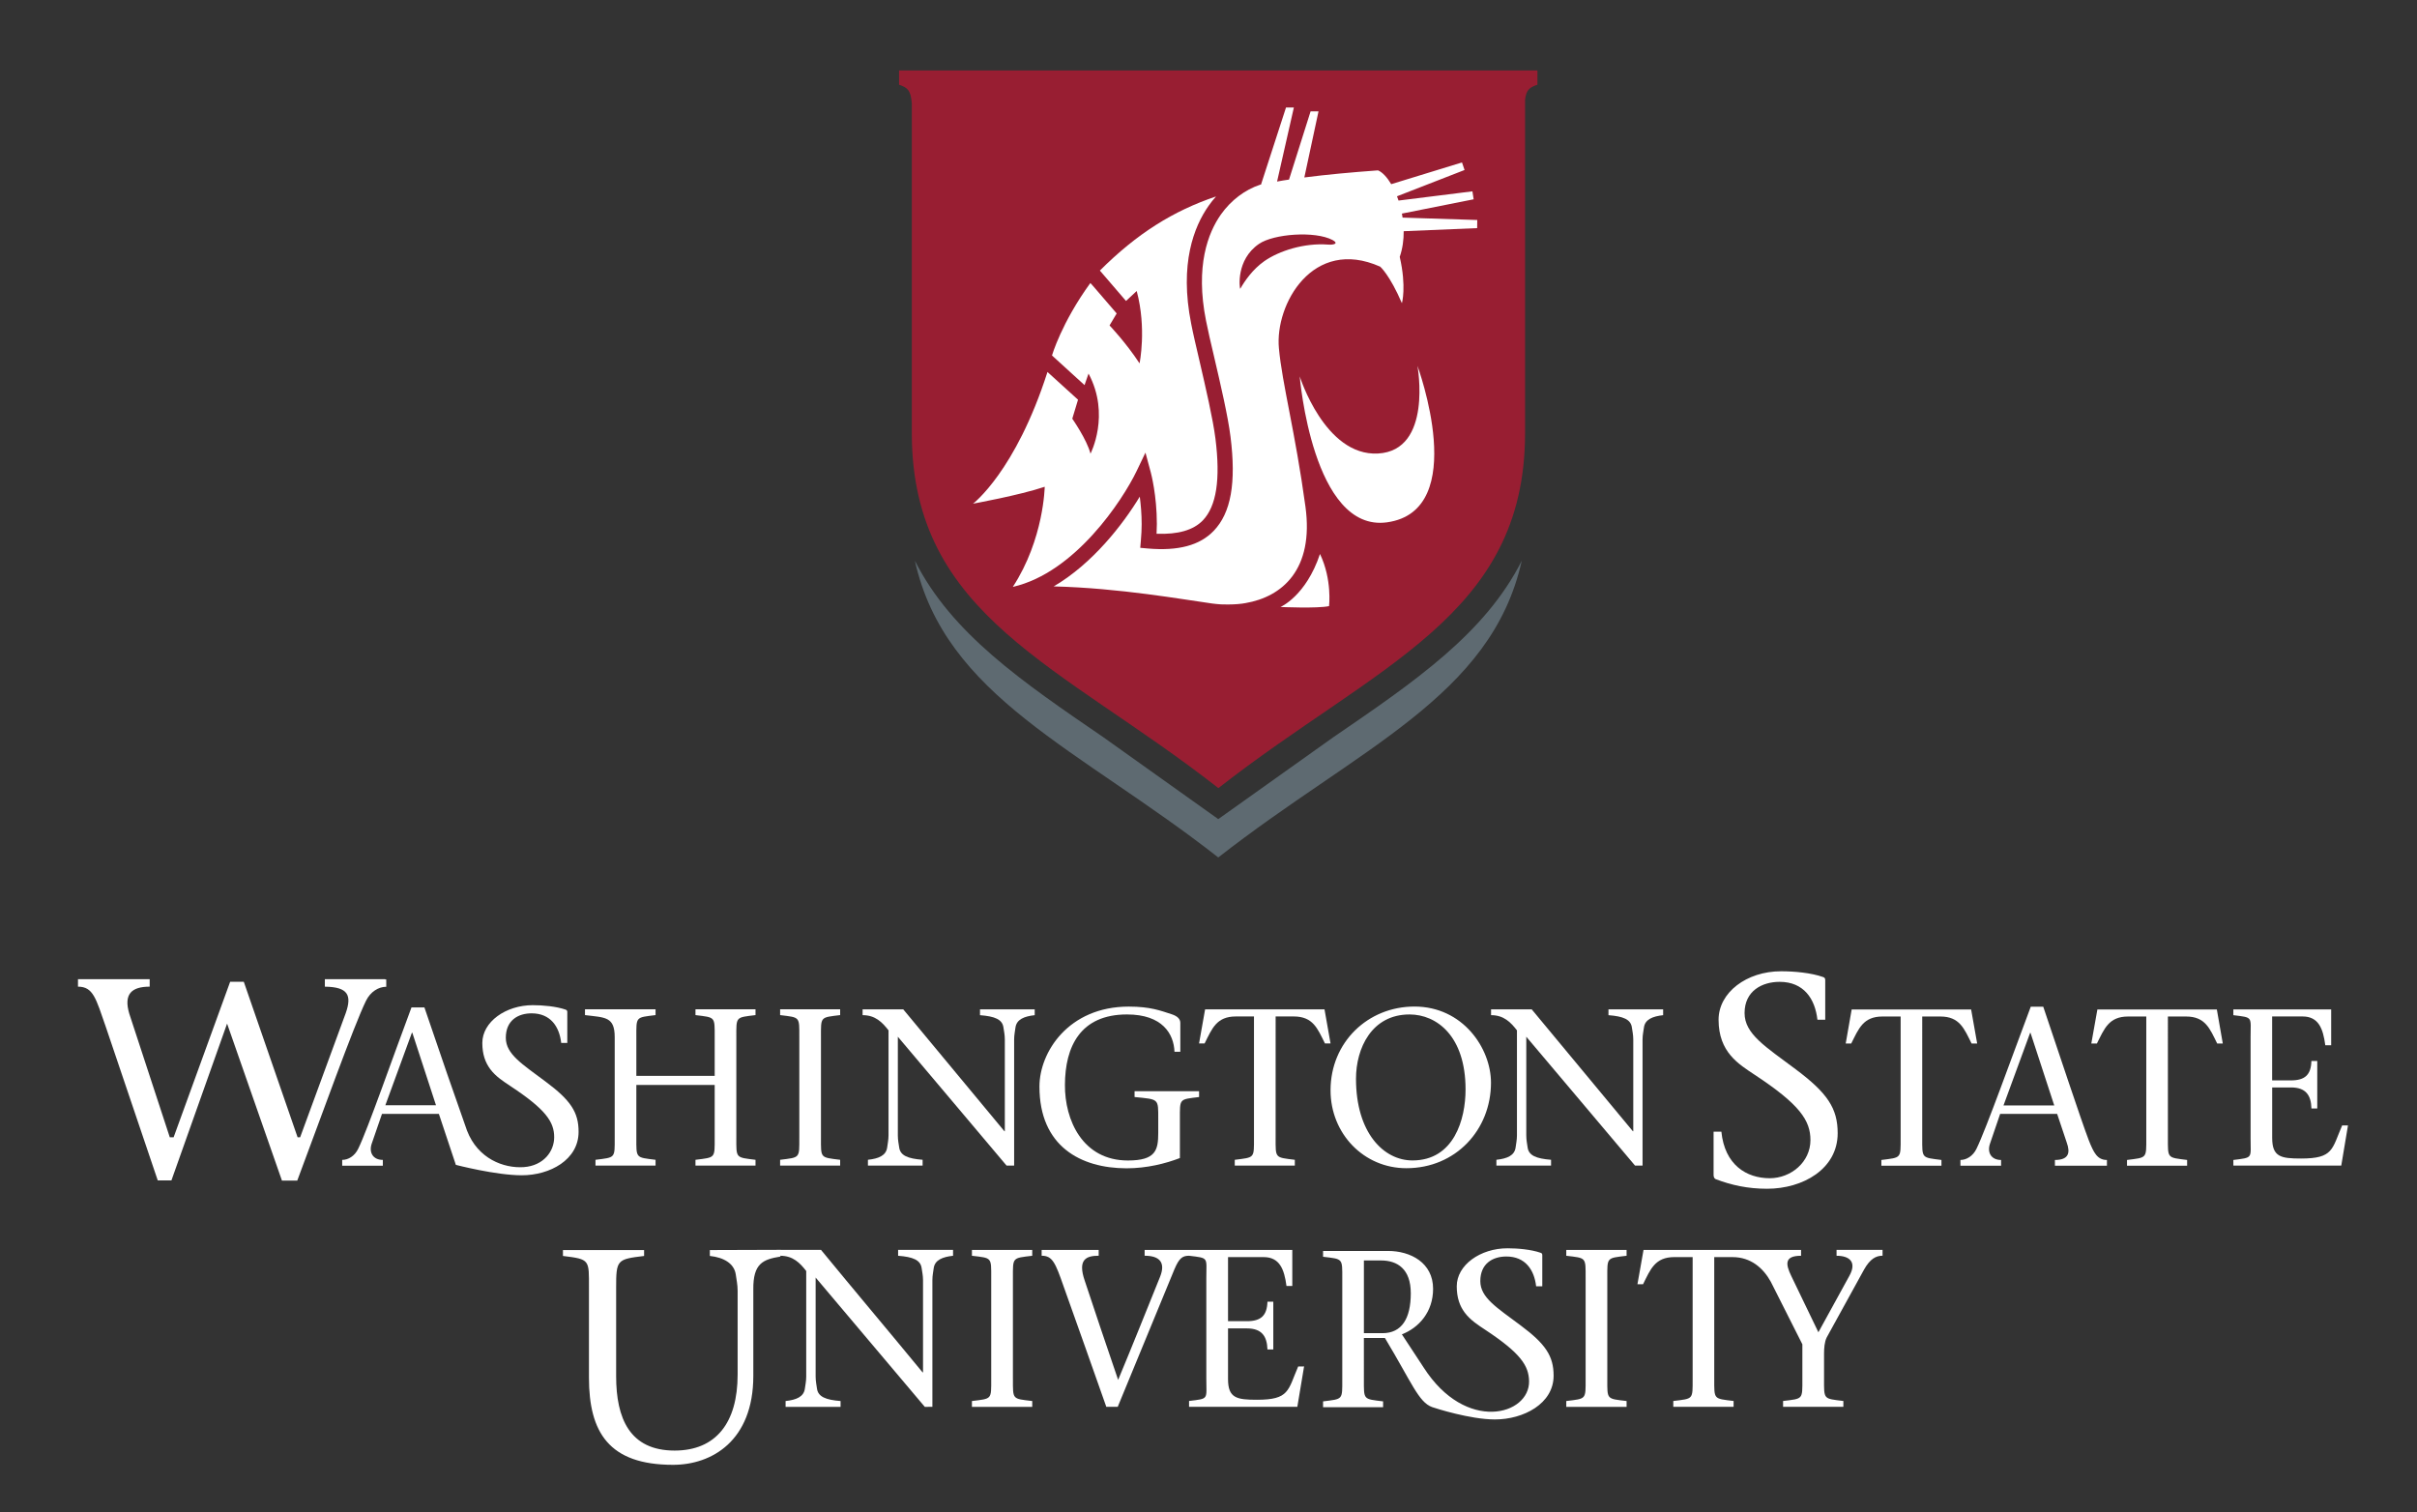 <?xml version="1.0" encoding="utf-8"?>
<!-- Generator: Adobe Illustrator 16.0.0, SVG Export Plug-In . SVG Version: 6.00 Build 0)  -->
<!DOCTYPE svg PUBLIC "-//W3C//DTD SVG 1.1//EN" "http://www.w3.org/Graphics/SVG/1.1/DTD/svg11.dtd">
<svg version="1.1" id="Layer_1" xmlns="http://www.w3.org/2000/svg" xmlns:xlink="http://www.w3.org/1999/xlink" x="0px" y="0px"
	 width="179.646px" height="112.389px" viewBox="0 0 179.646 112.389" enable-background="new 0 0 179.646 112.389"
	 xml:space="preserve">
<rect x="0" y="0" width="179.646" height="112.389" fill="#333333" stroke="none"/>
<g>
	<g>
		<path fill="#FFFFFF" d="M113.014,98.511c-1.761-1.319-2.988-2.057-2.988-3.287c0-1.3,0.914-1.829,1.936-1.829
			c1.404,0,2.072,0.985,2.213,2.216h0.457v-2.304c0-0.087-0.018-0.159-0.123-0.188c-0.7-0.246-1.702-0.334-2.461-0.334
			c-2.021,0-3.774,1.243-3.774,2.826c0,0.855,0.233,1.471,0.582,1.938h-0.007c0.008,0.007,0.017,0.014,0.021,0.021
			c0.426,0.567,1.011,0.933,1.527,1.276c2.637,1.741,3.229,2.671,3.253,3.813c0.048,2.533-4.702,3.868-7.831-1.007l-1.623-2.471
			c1.277-0.497,2.32-1.674,2.32-3.383c0-1.943-1.677-2.816-3.351-2.816h-4.827v0.432c1.492,0.18,1.428,0.1,1.428,1.641v7.462
			c0,1.547,0.064,1.461-1.428,1.646v0.432h4.462v-0.432c-1.491-0.185-1.428-0.099-1.428-1.646V99.45h1.562
			c2.005,3.332,2.502,4.776,3.513,5.14c0.226,0.08,2.827,0.917,4.665,0.917c2.109,0,4.362-1.16,4.362-3.252
			C115.474,100.795,114.877,99.897,113.014,98.511z M102.751,99.095h-1.378V93.69h1.276c1.21,0,2.209,0.628,2.209,2.438
			C104.858,98.002,104.193,99.095,102.751,99.095z"/>
		<path fill="#FFFFFF" d="M68.737,104.572c0,0,0,0-8.114-9.612v7.362c0,0.353,0.068,0.636,0.101,0.899
			c0.085,0.6,0.65,0.832,1.752,0.917v0.434H58.39v-0.434c0.802-0.085,1.35-0.317,1.432-0.917c0.035-0.267,0.101-0.55,0.101-0.899
			v-7.848c-0.465-0.6-0.982-1.134-1.932-1.134v-0.438h3.03c2.479,3.021,5.066,6.084,7.55,9.104h0.034v-6.854
			c0-0.351-0.068-0.632-0.104-0.896c-0.084-0.603-0.646-0.83-1.748-0.915v-0.438h4.083v0.438c-0.78,0.085-1.35,0.312-1.436,0.915
			c-0.033,0.268-0.099,0.549-0.099,0.896v9.417L68.737,104.572L68.737,104.572z"/>
		<path fill="#FFFFFF" d="M75.287,102.488c0,1.556-0.063,1.47,1.435,1.65v0.434H72.24v-0.434c1.5-0.184,1.433-0.098,1.433-1.65
			V94.99c0-1.551,0.067-1.471-1.433-1.649v-0.432h4.481v0.432c-1.498,0.182-1.435,0.102-1.435,1.649V102.488z"/>
		<path fill="#FFFFFF" d="M96.488,101.571c-0.768,1.785-0.65,2.473-3.064,2.473c-1.5,0-2.149-0.12-2.149-1.536V98.74h1.399
			c1.115,0,1.498,0.586,1.531,1.566h0.434v-3.553h-0.434c-0.033,1.033-0.48,1.451-1.531,1.451h-1.399V93.44h2.645
			c1.198,0,1.535,0.914,1.699,2.147h0.432v-2.681h-7.674h-3.301v0.432c1.131,0,1.566,0.516,1.148,1.563
			c-1.033,2.553-2.052,5.114-3.117,7.665c-0.866-2.527-1.831-5.396-2.479-7.361c-0.554-1.604,0.116-1.867,1.033-1.867v-0.432h-4.24
			v0.432c0.806,0,1.02,0.516,1.641,2.3c1.015,2.833,2.147,6.048,3.166,8.932h0.848c1.401-3.416,2.817-6.812,4.216-10.229
			c0.354-0.836,0.603-1.002,1.086-1.002c1.499,0.182,1.283,0.102,1.283,1.647v7.497c0,1.556,0.216,1.47-1.283,1.65v0.434h8.048
			l0.501-3.001L96.488,101.571L96.488,101.571z"/>
		<path fill="#FFFFFF" d="M119.464,102.488c0,1.556-0.066,1.47,1.434,1.65v0.434h-4.483v-0.434c1.501-0.184,1.438-0.098,1.438-1.65
			V94.99c0-1.551,0.063-1.471-1.438-1.649v-0.432h4.483v0.432c-1.5,0.182-1.434,0.102-1.434,1.649V102.488z"/>
		<path fill="#FFFFFF" d="M136.504,92.909v0.432c0.982,0,1.519,0.479,0.949,1.499l-2.299,4.187l-2.018-4.187
			c-0.416-0.866-0.531-1.499,0.729-1.499v-0.432h-2.793h-1.156h-7.76l-0.451,2.546h0.417c0.549-1.102,0.882-2.016,2.331-2.016h1.354
			v9.046c0,1.556,0.062,1.47-1.438,1.65v0.434h4.482v-0.434c-1.5-0.184-1.438-0.098-1.438-1.65V93.44h1.354
			c1.367,0,2.285,0.815,2.848,1.829l2.348,4.654v2.562c0,1.556,0.066,1.47-1.434,1.65v0.434h4.481v-0.434
			c-1.497-0.184-1.436-0.098-1.436-1.65v-1.863c0-0.415,0.034-0.887,0.201-1.215l2.781-5.054c0.452-0.8,0.896-1.016,1.367-1.016
			v-0.433H136.5v0.004L136.504,92.909L136.504,92.909z"/>
		<path fill="#FFFFFF" d="M58.01,92.9l-5.25,0.017v0.436c1.055,0.113,1.814,0.575,1.928,1.384c0.045,0.357,0.137,0.736,0.137,1.208
			v6.229c0,3.589-1.617,5.646-4.685,5.646c-3.343,0-4.345-2.396-4.345-5.533v-6.566c0-2.083,0.062-2.121,2.078-2.366v-0.436h-6.031
			v0.436c2.021,0.245,1.933,0.283,1.933,2.366v6.68c0,4.059,1.479,6.479,6.251,6.479c2.892,0,5.965-1.793,5.965-6.613v-6.32
			c0-0.037,0-0.072,0-0.108c-0.021-1.945,0.736-2.229,2.011-2.438L58.01,92.9z"/>
	</g>
	<g>
		<g>
			<path fill="#FFFFFF" d="M47.297,84.562c0,1.543-0.064,1.46,1.428,1.646v0.431H44.26v-0.431c1.493-0.186,1.429-0.103,1.429-1.646
				v-7.469c0-1.54-0.717-1.458-2.21-1.641v-0.432h5.246v0.432c-1.492,0.183-1.428,0.101-1.428,1.641v2.874h5.823v-2.874
				c0-1.54,0.065-1.458-1.428-1.641v-0.432h4.462v0.432c-1.491,0.183-1.426,0.101-1.426,1.641v7.469c0,1.543-0.064,1.46,1.426,1.646
				v0.431h-4.462v-0.431c1.493-0.186,1.428-0.103,1.428-1.646v-3.918h-5.823V84.562z"/>
			<path fill="#FFFFFF" d="M61.019,84.562c0,1.543-0.068,1.46,1.426,1.646v0.431h-4.462v-0.431c1.493-0.186,1.427-0.103,1.427-1.646
				v-7.469c0-1.54,0.066-1.458-1.427-1.641v-0.432h4.462v0.432c-1.494,0.183-1.426,0.101-1.426,1.641V84.562z"/>
			<path fill="#FFFFFF" d="M74.812,86.635c-2.64-3.118-5.375-6.389-8.079-9.575v7.337c0,0.348,0.062,0.63,0.101,0.896
				c0.083,0.6,0.646,0.828,1.74,0.913v0.431H64.51v-0.431c0.797-0.085,1.346-0.313,1.43-0.913c0.032-0.268,0.1-0.55,0.1-0.896
				v-7.813c-0.466-0.599-0.979-1.128-1.926-1.128v-0.432h3.021c2.475,3,5.043,6.057,7.518,9.059h0.032v-6.817
				c0-0.35-0.065-0.633-0.103-0.896c-0.082-0.6-0.646-0.828-1.742-0.912v-0.432h4.066v0.432c-0.78,0.084-1.343,0.312-1.429,0.912
				c-0.032,0.265-0.1,0.548-0.1,0.896v9.373L74.812,86.635L74.812,86.635z"/>
			<path fill="#FFFFFF" d="M77.258,80.762c0-2.555,2.158-5.942,6.639-5.942c1.606,0,2.372,0.304,3.186,0.568
				c0.464,0.148,0.646,0.38,0.646,0.646v2.141h-0.434c-0.05-1.328-0.896-2.771-3.53-2.771c-3.471,0-4.6,2.391-4.612,5.228
				c-0.02,2.621,1.31,5.627,4.678,5.627c2.075,0,2.257-0.767,2.257-2.058v-1.017c0-1.545,0.064-1.458-1.76-1.643V81.11h4.795v0.432
				c-1.493,0.185-1.426,0.098-1.426,1.643v2.892c-1.062,0.41-2.456,0.763-3.967,0.763C80.328,86.835,77.258,85.209,77.258,80.762z"
				/>
			<path fill="#FFFFFF" d="M94.812,84.562c0,1.543-0.066,1.46,1.427,1.646v0.431h-4.464v-0.431c1.492-0.186,1.428-0.103,1.428-1.646
				v-9.009h-1.346c-1.443,0-1.775,0.909-2.323,2.006h-0.413l0.449-2.535h8.875l0.448,2.535h-0.415
				c-0.547-1.097-0.879-2.006-2.322-2.006h-1.344V84.562z"/>
			<path fill="#FFFFFF" d="M98.894,81.043c0-3.586,2.786-6.227,6.234-6.227c3.603,0,5.691,3.104,5.691,5.662
				c0,3.501-2.622,6.354-6.289,6.354C101.365,86.835,98.894,84.265,98.894,81.043z M108.929,80.978c0-3.966-2.142-5.574-4.164-5.574
				c-2.819,0-3.979,2.521-3.979,4.776c0,4.021,2.056,6.075,4.195,6.075C108.067,86.255,108.929,83.202,108.929,80.978z"/>
			<path fill="#FFFFFF" d="M121.523,86.635c-2.643-3.118-5.375-6.389-8.08-9.575v7.337c0,0.348,0.062,0.63,0.1,0.896
				c0.083,0.6,0.646,0.828,1.741,0.913v0.431h-4.062v-0.431c0.798-0.085,1.345-0.313,1.427-0.913c0.033-0.268,0.1-0.55,0.1-0.896
				v-7.813c-0.463-0.599-0.978-1.128-1.924-1.128v-0.432h3.021c2.475,3,5.042,6.057,7.518,9.059h0.031v-6.817
				c0-0.35-0.066-0.633-0.103-0.896c-0.082-0.6-0.645-0.828-1.74-0.912v-0.432h4.063v0.432c-0.778,0.084-1.343,0.312-1.426,0.912
				c-0.033,0.265-0.104,0.548-0.104,0.896v9.373L121.523,86.635L121.523,86.635z"/>
			<path fill="#FFFFFF" d="M28.63,72.8v-0.018h-4.485v0.557c1.729,0.019,2.013,0.637,1.559,1.947l-3.396,9.248h-0.189l-4-11.562
				h-1.012l-4.203,11.562h-0.285l-3.011-9.188c-0.431-1.455,0.169-2.008,1.516-2.008v-0.557H5.796v0.557
				c1.135,0,1.335,0.881,2.062,2.971l3.866,11.429h1.018l4.136-11.654l4.077,11.668h1.139c1.744-4.645,4.199-11.506,5.104-13.354
				c0.336-0.691,0.944-1.052,1.511-1.052V72.8H28.63z"/>
			<path fill="#FFFFFF" d="M40.562,80.403c-1.746-1.309-2.967-2.043-2.967-3.266c0-1.291,0.905-1.816,1.92-1.816
				c1.396,0,2.06,0.979,2.197,2.201h0.453v-2.287c0-0.088-0.017-0.153-0.123-0.189c-0.695-0.243-1.69-0.332-2.441-0.332
				c-2.01,0-3.752,1.24-3.752,2.812c0,0.854,0.232,1.458,0.579,1.928h-0.008c0.009,0.006,0.017,0.013,0.021,0.02
				c0.422,0.564,1.004,0.924,1.519,1.269c2.619,1.729,3.229,2.652,3.229,3.787c0,1.059-0.792,2.113-2.252,2.221
				c-1.494,0.104-3.416-0.615-4.227-2.714c-0.718-2.013-2.179-6.237-3.165-9.155h-0.962c-1.377,3.667-3.243,9.044-3.958,10.502
				c-0.263,0.549-0.744,0.831-1.191,0.831v0.432h0.718h2.302v-0.432c-0.729,0-1.045-0.548-0.83-1.195l0.767-2.224h4.229l0.713,2.141
				l0.549,1.648c0,0,2.97,0.774,4.898,0.774c2.095,0,4.224-1.15,4.224-3.229C43.006,82.671,42.413,81.782,40.562,80.403z
				 M28.641,82.155l1.973-5.392h0.033l1.759,5.392H28.641z"/>
		</g>
		<g>
			<path fill="#FFFFFF" d="M135.082,75.795c-0.177-1.565-1.022-2.815-2.811-2.815c-1.295,0-2.604,0.67-2.604,2.32
				c0,1.564,1.562,2.5,3.795,4.176c2.363,1.767,3.125,2.902,3.125,4.756c0,2.654-2.576,4.128-5.252,4.128
				c-1.432,0-2.658-0.271-3.817-0.715c-0.086-0.044-0.154-0.134-0.154-0.31v-3.218h0.579c0.247,2.477,1.872,3.46,3.595,3.46
				c1.585,0,3.025-1.205,3.025-2.834c0-1.453-0.781-2.639-4.128-4.844c-1.204-0.804-2.7-1.678-2.7-4.104
				c0-2.019,2.08-3.601,4.646-3.601c0.96,0,2.233,0.111,3.125,0.43c0.138,0.04,0.156,0.135,0.156,0.245v2.926H135.082z"/>
			<path fill="#FFFFFF" d="M142.871,84.573c0,1.547-0.062,1.458,1.429,1.646v0.428h-4.465V86.22
				c1.494-0.188,1.432-0.101,1.432-1.646v-9.017h-1.351c-1.44,0-1.772,0.914-2.322,2.008h-0.41l0.443-2.532h8.879l0.449,2.532
				h-0.415c-0.548-1.094-0.88-2.008-2.322-2.008h-1.347V84.573z"/>
			<path fill="#FFFFFF" d="M148.663,82.795l-0.759,2.226c-0.217,0.65,0.098,1.199,0.828,1.199v0.428h-3.021V86.22
				c0.446,0,0.933-0.289,1.194-0.833c0.714-1.463,2.655-6.886,4.033-10.557h0.929c1.128,3.337,2.819,8.451,3.384,9.927
				c0.368,0.926,0.633,1.463,1.349,1.463v0.428h-3.866V86.22c1.045,0,1.146-0.549,0.882-1.283l-0.717-2.142H148.663L148.663,82.795z
				 M152.684,82.167l-1.764-5.396h-0.029l-1.979,5.396H152.684z"/>
			<path fill="#FFFFFF" d="M161.131,84.573c0,1.547-0.062,1.458,1.429,1.646v0.428h-4.468V86.22
				c1.494-0.188,1.433-0.101,1.433-1.646v-9.017h-1.349c-1.442,0-1.771,0.914-2.322,2.008h-0.415l0.451-2.532h8.879l0.442,2.532
				h-0.416c-0.543-1.094-0.875-2.008-2.315-2.008h-1.349V84.573L161.131,84.573z"/>
			<path fill="#FFFFFF" d="M165.996,86.22c1.496-0.188,1.281-0.101,1.281-1.646v-7.473c0-1.544,0.215-1.461-1.281-1.643v-0.43h7.271
				v2.664h-0.437c-0.164-1.225-0.493-2.139-1.688-2.139h-2.263v4.752h1.396c1.045,0,1.495-0.416,1.522-1.442h0.436v3.528H171.8
				c-0.027-0.979-0.41-1.562-1.522-1.562h-1.396v3.75c0,1.416,0.648,1.534,2.146,1.534c2.406,0,2.289-0.687,3.054-2.459h0.434
				l-0.499,2.984h-8.018L165.996,86.22L165.996,86.22z"/>
		</g>
	</g>
</g>
<path fill="#5E6A71" d="M99.1,54.798l-8.551,6.086l-8.542-6.086c-6.071-4.151-11.276-7.711-14.007-13.117
	c2.253,10.135,12.165,13.925,22.549,22.053c10.389-8.128,20.302-11.918,22.557-22.053C110.377,47.087,105.172,50.647,99.1,54.798z"
	/>
<path fill="#981E32" d="M66.823,5.234v1.062c0.661,0.228,0.877,0.438,0.949,1.402v24.499c0,13.627,11.089,17.228,22.785,26.383
	c11.698-9.155,22.795-12.756,22.795-26.383V7.424c0.087-0.743,0.321-0.923,0.919-1.128V5.234H66.823z"/>
<g>
	<g>
		<g>
			<path fill="#FFFFFF" d="M95.173,45.117c0,0,1.896-0.81,2.936-3.941c0.915,1.91,0.674,3.876,0.674,3.876
				C97.943,45.24,95.173,45.117,95.173,45.117z"/>
			<path fill="#FFFFFF" d="M105.354,27.196c0,0,1.151,6.298-2.938,6.514c-3.947,0.207-5.812-5.734-5.812-5.734
				s0.955,11.612,6.486,10.849C109.332,37.958,105.354,27.196,105.354,27.196z"/>
		</g>
	</g>
	<path fill="#FFFFFF" d="M75.282,43.62c0.001,0,0.004,0,0.008,0c4.617-1.054,8.15-6.441,9.189-8.604l0.658-1.372l0.396,1.469
		c0.021,0.082,0.451,1.696,0.451,3.832c0,0.235-0.007,0.48-0.021,0.729c1.595,0.059,2.729-0.262,3.438-0.994
		c1.013-1.055,1.319-3.039,0.938-6.077c-0.183-1.455-0.721-3.769-1.193-5.809c-0.244-1.043-0.476-2.029-0.61-2.729
		c-0.891-4.465,0.213-7.231,1.297-8.771c0.171-0.243,0.355-0.476,0.549-0.692c-3.188,1.077-5.865,2.749-8.633,5.509l1.943,2.26
		l0.795-0.741c0.748,2.798,0.211,5.379,0.211,5.379c-1.022-1.558-2.23-2.82-2.23-2.82l0.53-0.891l-1.751-2.035l-0.205-0.227
		c-2.15,2.96-2.852,5.385-2.852,5.385l1.526,1.392l0.894,0.812l0.296-0.857c1.645,3.075,0.146,5.952,0.146,5.952
		c-0.271-1.051-1.354-2.598-1.354-2.598l0.427-1.411l-2.271-2.062c-2.367,7.395-5.532,9.789-5.532,9.789s3.424-0.617,5.328-1.256
		C77.648,36.174,77.595,40.069,75.282,43.62z"/>
	<path fill="#FFFFFF" d="M109.791,16.956l-5.46,0.229c0.005,0.646-0.083,1.294-0.294,1.909c0.512,2.231,0.162,3.442,0.162,3.442
		c-0.918-2.127-1.616-2.716-1.616-2.716c-5.015-2.232-7.831,2.811-7.527,6.062c0.245,2.671,1.215,6.218,1.973,11.779
		c0.639,4.682-1.733,6.701-4.461,7.168c-0.062,0.01-0.117,0.021-0.178,0.027c-0.017,0-0.027,0.009-0.042,0.009
		c-0.438,0.058-0.912,0.075-1.41,0.062c-0.021,0-0.034,0-0.049,0c-0.057,0-0.111-0.006-0.163-0.006
		c-0.211-0.015-0.426-0.034-0.636-0.063c-2.115-0.29-6.865-1.15-11.771-1.271c2.885-1.688,5.142-4.602,6.396-6.671
		c0.075,0.575,0.14,1.271,0.14,2.042c0,0.385-0.02,0.785-0.057,1.2l-0.048,0.561l0.564,0.051c2.258,0.196,3.863-0.231,4.896-1.312
		c1.286-1.334,1.682-3.562,1.249-7.001c-0.188-1.517-0.733-3.855-1.215-5.924c-0.244-1.035-0.473-2.015-0.604-2.693
		c-0.812-4.068,0.151-6.54,1.105-7.896c0.753-1.062,1.786-1.84,2.919-2.216c0.021-0.001,0.039-0.008,0.062-0.008l1.858-5.728h0.584
		l-1.248,5.503c0.291-0.058,0.586-0.104,0.888-0.146l1.604-5.073H98l-1.054,4.915c1.665-0.216,3.473-0.381,5.476-0.528
		c0.326,0.136,0.672,0.508,0.982,1.026l5.26-1.615l0.191,0.562l-5.021,1.954c0.039,0.103,0.076,0.211,0.114,0.318l5.491-0.686
		l0.092,0.592l-5.332,1.062c0.02,0.101,0.036,0.199,0.049,0.299l5.551,0.178L109.791,16.956z M93.97,19.412
		c1.103-0.771,2.976-1.366,4.729-1.232c0.449,0.036,0.824-0.08,0.344-0.34c-1.313-0.691-4.379-0.457-5.463,0.286
		c-1.737,1.185-1.445,3.294-1.4,3.345C92.523,20.866,93.113,20.016,93.97,19.412z"/>
</g>
</svg>
